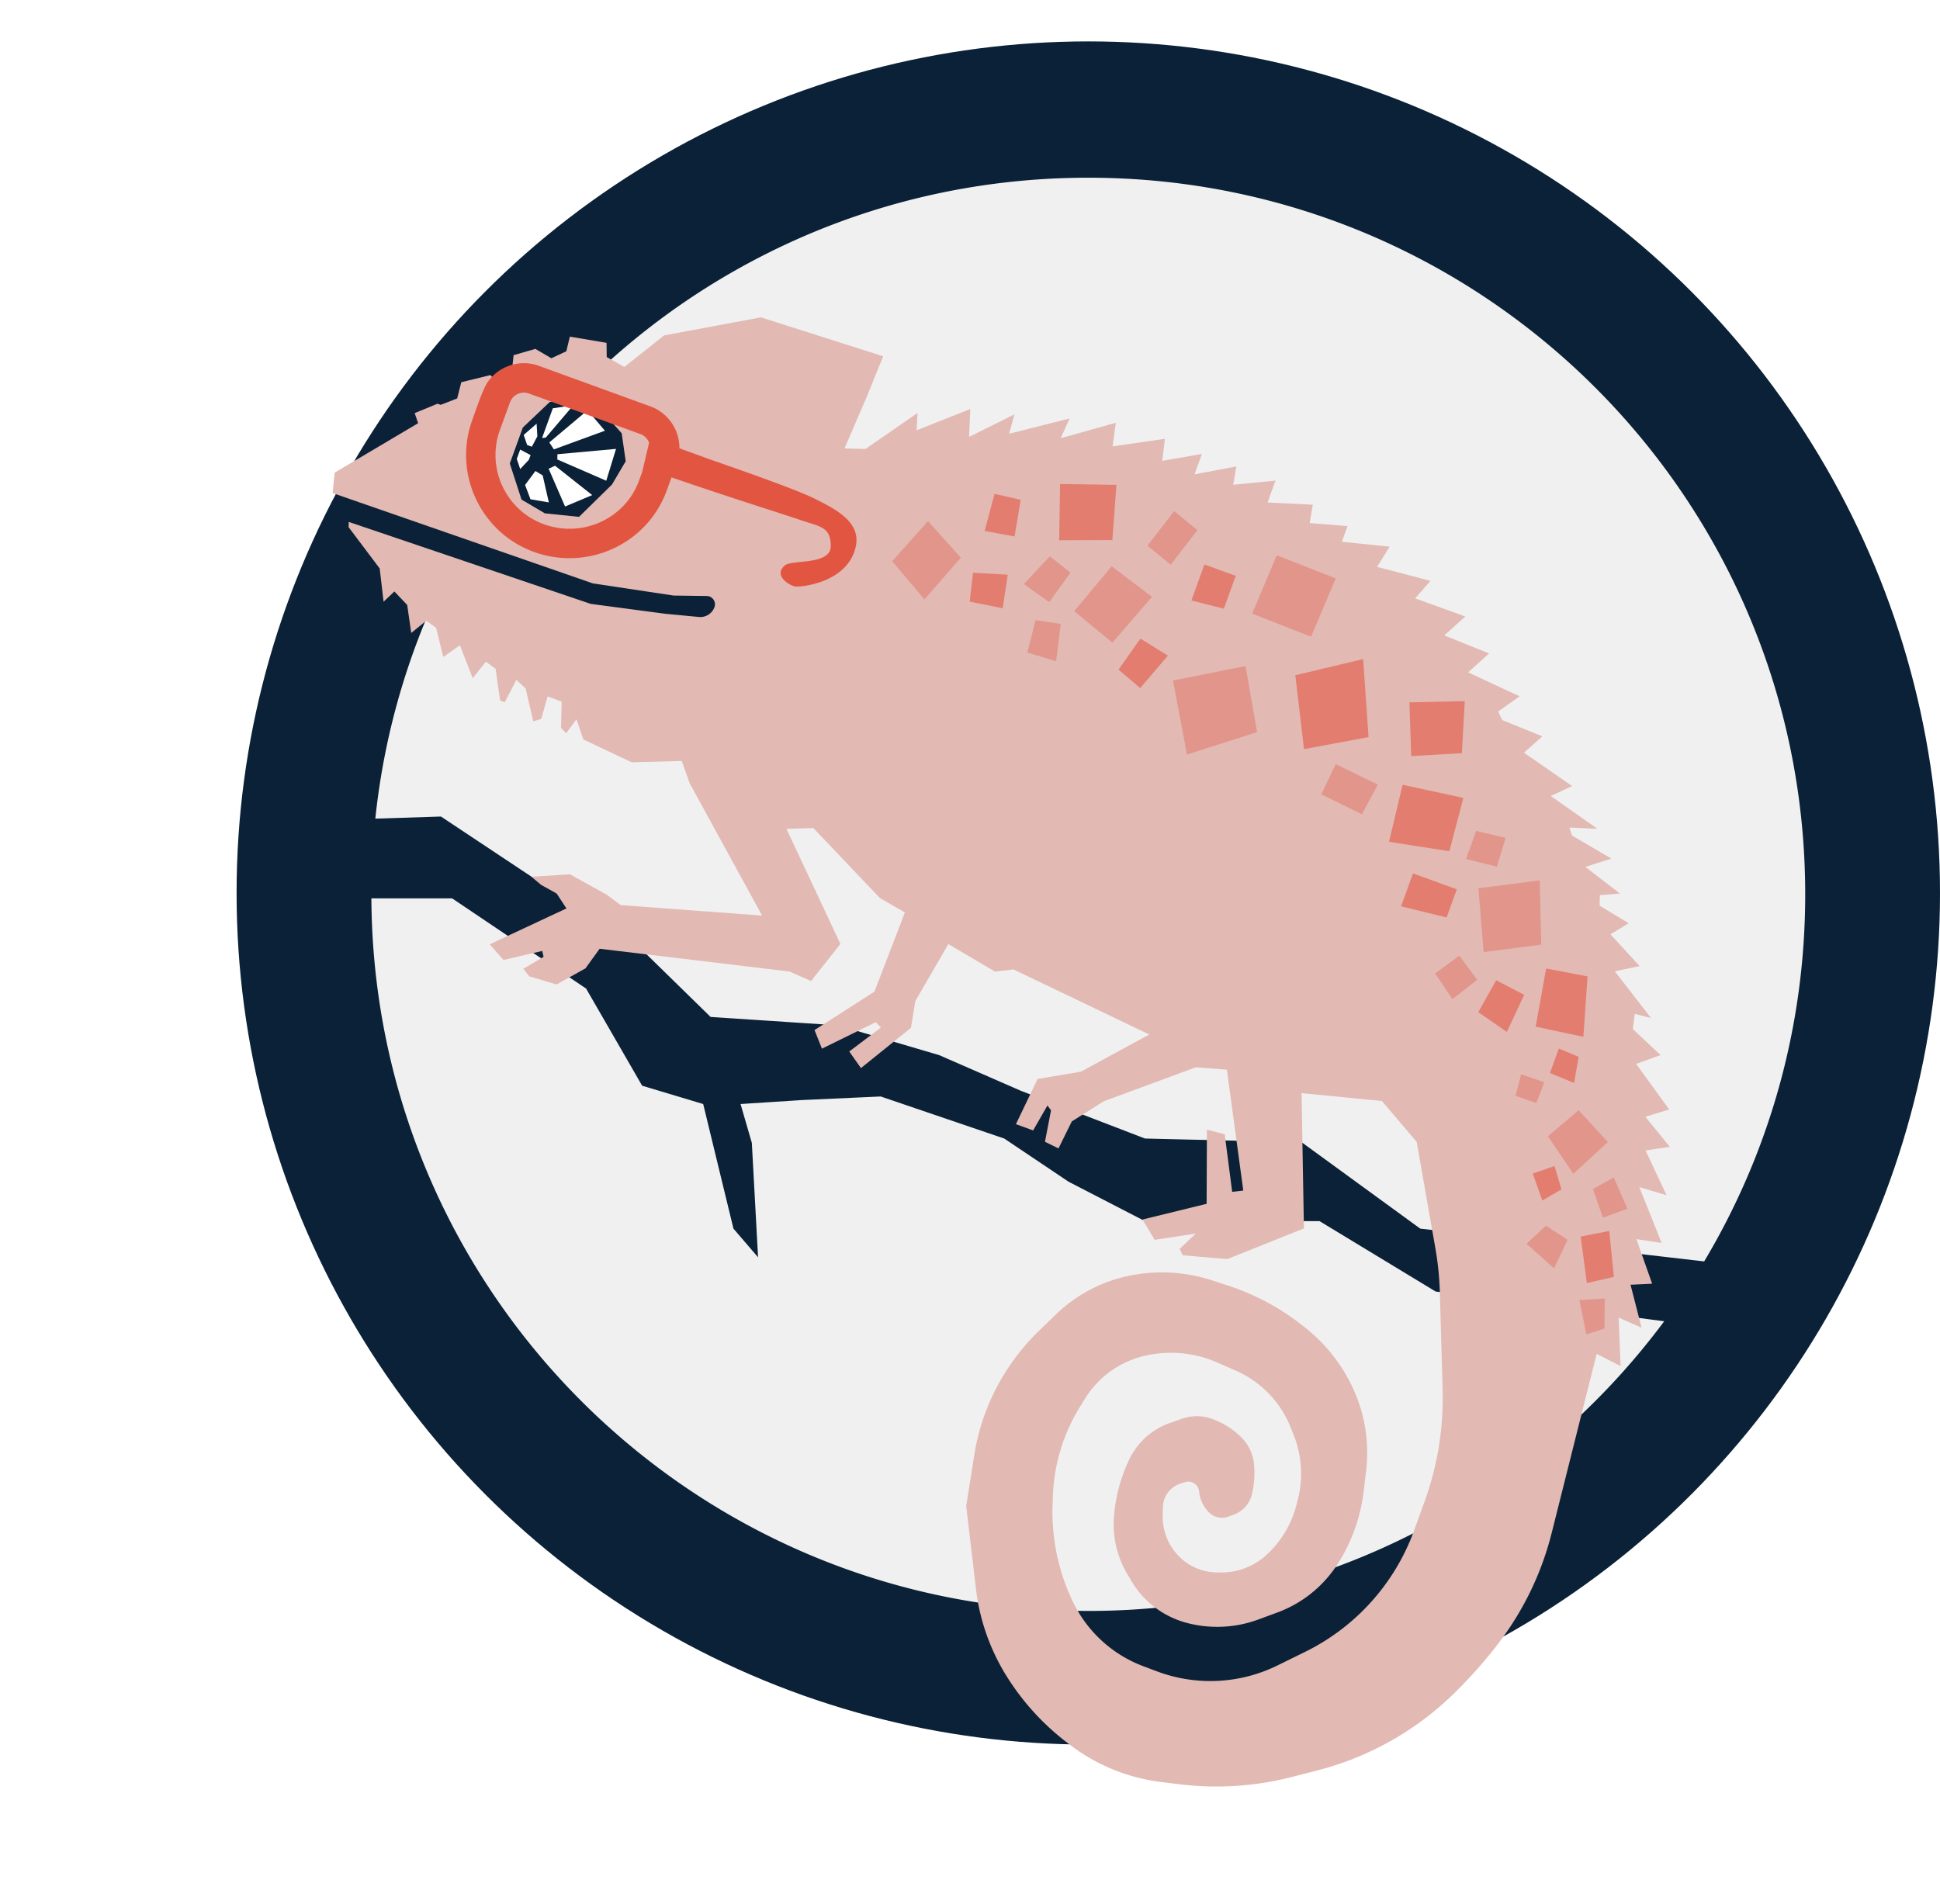 <svg width="328" height="322" xmlns="http://www.w3.org/2000/svg" xmlns:xlink="http://www.w3.org/1999/xlink"><defs><path d="M.002 121.862h13.655l22.648 15.25 9.475 16.426 10.321 3.1 5.118 21.069 4.161 4.848-1.054-19.35-1.906-6.568 10.362-.67 13.335-.607 20.885 7.112 10.875 7.301 12.919 6.669h29.52l19.624 11.902 38.643 5.025c-22.083 29.725-57.46 48.986-97.336 48.986h-.07C54.483 242.355.372 188.472.003 121.862zM121.247 0c66.924 0 121.177 54.253 121.177 121.178 0 22.687-6.234 43.918-17.084 62.073l-48.003-5.544-20.044-14.599-26.497-.636-20.96-8.062L96 148.367l-17.08-5.031-21.565-1.425-11.575-11.32-20.464-13.563-13.55-9.005-11.098.354a120.382 120.382 0 0 1 13.466-44.046L60.557 89.06 67.3 76.668 43.4 45.17l-17.878 1.606C47.696 18.31 82.298 0 121.178 0h.069z" id="a"/><filter x="-3.6%" y="-8.3%" width="108.5%" height="118.8%" filterUnits="objectBoundingBox" id="b"><feOffset dx="1" dy="1" in="SourceAlpha" result="shadowOffsetOuter1"/><feColorMatrix values="0 0 0 0 0.59 0 0 0 0 0.225 0 0 0 0 0.17 0 0 0 1 0" in="shadowOffsetOuter1" result="shadowMatrixOuter1"/><feMerge><feMergeNode in="shadowMatrixOuter1"/><feMergeNode in="SourceGraphic"/></feMerge></filter></defs><g transform="translate(40)" fill="none" fill-rule="evenodd"><circle fill="#0A2137" cx="144" cy="151" r="144"/><g transform="translate(-38.788 29.567)"><g transform="translate(61.576 .485)"><use fill="#F0F0F0" xlink:href="#a"/></g><g transform="translate(-.947)" fill-rule="nonzero"><path d="M196.688 44.635l-8.846 1.284.546-3.989-9.325 2.606 1.51-3.342-10.215 2.583.884-3.268-7.664 3.805.209-4.71-9.083 3.591.163-2.931-8.79 6.09-3.558-.093 3.784-8.799 2.753-6.779-20.665-6.583-16.369 3.046-6.723 5.343-2.984-1.679-.029-2.403-6.205-1.05-.597 2.476-2.522 1.18-2.72-1.582-3.677 1.062-.355 3.46-2.691.82-.867-.912-4.927 1.207-.693 2.74-2.787 1.085-.53-.192-3.868 1.59.58 1.706-14.1 8.355-.354 3.46 43.994 15.276 13.654 2.055 5.612.077a1.401 1.401 0 0 1 1.298 1.878 2.54 2.54 0 0 1-2.63 1.664l-5.693-.541-12.595-1.672-40.915-13.862-.022.89 5.254 6.985.658 5.622 1.825-1.732 2.168 2.28.681 4.733 2.545-2.07 1.661 1.2 1.211 4.924 2.81-1.973 2.173 5.572 2.208-2.79 1.66 1.2.755 5.357.794.287 1.965-3.775 1.566 1.464 1.284 5.55 1.345-.41 1.076-3.798 2.382.862-.113 4.445.867.912 1.751-2.357 1.16 3.411 8.182 3.859 8.463-.226 1.33 3.77 12.252 22.38-23.903-1.773-2.36-1.751-6.233-3.453-6.522.404 1.67 1.394 2.599 1.436 1.662 2.534-12.973 6.07 2.337 2.64 6.537-1.521.242.985-3.435 2.046 1.036 1.273 4.595 1.364 4.877-2.721 2.398-3.319 32.13 3.855 3.61 1.605 4.966-6.277-9.123-19.452 4.544-.15 11.274 11.857 4.211 2.422-5.146 13.39-10.136 6.5 1.256 3.146 9.105-4.48.867.912-5.355 4.043 1.977 2.809 8.452-6.81.737-4.518 5.586-9.642 7.895 4.652 3.125-.364 22.957 11.002-11.555 6.285-7.331 1.234-3.666 7.645 2.911 1.054 2.422-4.208.602.817-1.025 5.311 2.287 1.127 2.252-4.568 5.428-3.419 15.547-5.737 5.242.402 2.776 20.445-1.875.219-1.267-9.73-3.007-.79-.05 12.543-10.84 2.656 2.05 3.434 6.97-1.065-2.736 2.598.507 1.08 7.551.64 12.95-5.181-.4-22.875 13.588 1.33 5.879 6.913 3.167 18.041a51.2 51.2 0 0 1 .75 7.407l.465 16.46a51.2 51.2 0 0 1-3.037 18.872l-1.761 4.867a36.956 36.956 0 0 1-18.45 20.588l-4.68 2.3a25.696 25.696 0 0 1-20.385.988l-2.306-.868a21.641 21.641 0 0 1-11.864-10.842 34.984 34.984 0 0 1-3.461-16.442l.051-1.475a30.793 30.793 0 0 1 4.603-15.147l.841-1.357a16.146 16.146 0 0 1 9.88-7.174 19.473 19.473 0 0 1 12.446 1.076l3.15 1.379a17.572 17.572 0 0 1 9.25 9.53l.516 1.28a17.687 17.687 0 0 1 .732 10.985l-.235.92a17.22 17.22 0 0 1-4.667 8.072l-.153.15a11.275 11.275 0 0 1-7.944 3.2l-.664-.005a9.123 9.123 0 0 1-6.65-2.942 9.64 9.64 0 0 1-2.543-6.878l.046-1.296a4.264 4.264 0 0 1 2.98-3.913l.773-.243a1.821 1.821 0 0 1 2.356 1.525l.021.185c.152 1.295.74 2.5 1.668 3.417a3.123 3.123 0 0 0 3.314.694l.956-.366a4.845 4.845 0 0 0 2.974-3.388c.395-1.64.517-3.332.36-5.011l-.008-.096a7.34 7.34 0 0 0-2.11-4.501l-.002-.001a13.316 13.316 0 0 0-4.307-2.89l-.29-.12a7.687 7.687 0 0 0-5.52-.152l-2.017.713a12.014 12.014 0 0 0-6.923 6.337l-.149.326a26.834 26.834 0 0 0-2.374 9.507 16.312 16.312 0 0 0 2.224 9.27l.734 1.247a15.465 15.465 0 0 0 9.371 7.106c4 1.059 8.229.858 12.11-.575l3.215-1.186a20.487 20.487 0 0 0 10.073-8.037 29.021 29.021 0 0 0 4.503-12.427l.42-3.55a25.777 25.777 0 0 0-1.956-13.305 28.094 28.094 0 0 0-8.215-10.74l-.364-.291a40.873 40.873 0 0 0-12.868-6.946l-2.628-.857a27.425 27.425 0 0 0-14.02-.789 25.065 25.065 0 0 0-12.346 6.502l-2.783 2.682a38.08 38.08 0 0 0-7.248 9.633 36.788 36.788 0 0 0-3.808 11.428l-1.375 8.678 1.641 14.008a35.769 35.769 0 0 0 5.068 14.59 42.164 42.164 0 0 0 10.454 11.51l.507.384a31.72 31.72 0 0 0 15.295 6.195l3.128.383a51.2 51.2 0 0 0 18.97-1.235l4.333-1.115a51.2 51.2 0 0 0 22.966-12.904 80.438 80.438 0 0 0 2.03-2.052c2.317-2.423 4.385-4.874 6.204-7.351a51.2 51.2 0 0 0 8.387-17.832l7.608-30.297 4.043 2.062-.327-8.194 3.874 1.702-1.863-7.255 3.654-.172-2.658-7.542 4.257.644-3.767-9.44 4.595 1.365-3.548-7.565 4.11-.605-4.144-5.09 4.038-1.23-5.592-7.706 4.133-1.495-4.696-4.392.332-2.571 2.743.693-6.121-7.898 4.206-.87-4.938-5.376 3.074-1.878-4.91-2.974.045-1.778 3.39-.269-5.85-4.51 4.397-1.399-6.667-3.909-.411-1.345 4.713.21-7.872-5.54 3.604-1.687-8.137-5.637 3.097-2.767-6.785-2.755-.676-1.441 3.626-2.575-8.71-4.05 3.552-3.2-7.579-3.044 3.553-3.2-8.468-3.065 2.567-2.959-9.02-2.368 2.134-3.415-8.08-.831.957-2.644-6.397-.521.524-3.1-7.647-.376 1.34-3.702-7.14.705.524-3.1-7.067 1.33 1.244-3.438-6.706 1.161.45-3.725z" fill="#E2B9B3"/><g transform="rotate(19.9 -30.625 263.726)"><path fill="#E2B9B3" transform="rotate(19.9 15.783 16.784)" d="M8.464 29.159L4.243 22.41 3.962 17.91 6.777 8.911 15.221 3.567 24.79 7.784 27.604 13.409 27.604 19.314 24.789 26.064 17.189 30.002z"/><path fill="#0A2137" d="M8.633 9.879L5.818 15.504 5.818 21.972 9.759 27.034 14.262 27.877 19.891 26.471 23.268 19.441 24.113 14.941 21.861 10.723 14.543 6.786z"/><path fill="#FFF" d="M9.477 24.503L10.321 21.691 11.729 21.972 14.262 25.909 11.166 26.471z"/><path fill="#FFF" d="M12.292 20.566L13.136 19.722 20.735 22.253 17.076 25.628z"/><path fill="#FFF" d="M6.663 20.847L6.663 19.16 8.633 19.441 8.633 20.285 7.788 22.253z"/><path fill="#FFF" d="M6.381 16.629L7.788 14.098 8.633 16.066 8.351 18.035 7.507 18.035z"/><path fill="#FFF" d="M13.136 18.597L12.855 17.754 21.861 13.535 22.143 19.16z"/><path fill="#FFF" d="M9.477 10.723L12.573 9.036 10.04 15.785 9.477 16.066z"/><path fill="#FFF" d="M10.884 16.347L15.106 9.036 19.047 11.285 12.01 17.191z"/></g><path fill="#E27E6F" opacity=".6" transform="rotate(19.9 268.836 192.807)" d="M266.022 191.12L269.962 189.432 271.65 194.213 269.117 196.182z"/><path fill="#E27E6F" opacity=".6" transform="rotate(19.9 261.068 181.04)" d="M257.917 181.869L259.961 177.889 264.22 178.883 263.708 184.19z"/><path fill="#E25641" opacity=".6" transform="rotate(19.9 269.791 182.943)" d="M265.992 180.693L270.214 178.162 273.591 185.192 269.65 187.724z"/><path fill="#E27E6F" opacity=".6" transform="rotate(19.9 266.322 163.593)" d="M261.396 164.296L264.774 158.39 271.247 161.764 267.588 168.795z"/><path fill="#E27E6F" opacity=".6" transform="rotate(19.9 245.886 135.71)" d="M242.368 136.273L245.183 132.055 249.404 134.866 246.589 139.366z"/><path fill="#E25641" opacity=".6" transform="rotate(19.9 264.29 139.983)" d="M259.366 135.625L266.402 134.499 269.215 144.342 261.053 145.468z"/><path fill="#E25641" opacity=".6" transform="rotate(19.9 241.332 122.249)" d="M237.392 119.296L245.272 119.295 245.272 124.357 237.391 125.202z"/><path fill="#E27E6F" opacity=".6" transform="rotate(19.9 255.054 125.27)" d="M248.44 122.74L257.729 117.958 261.668 128.082 252.943 132.583z"/><path fill="#E27E6F" opacity=".6" transform="rotate(19.9 251.068 113.959)" d="M248.395 111.709L253.461 111.146 253.742 116.208 248.394 116.771z"/><path fill="#E27E6F" opacity=".6" transform="rotate(19.9 227.909 103.932)" d="M223.687 106.323L224.25 100.699 232.131 101.542 231.286 107.166z"/><path fill="#E25641" opacity=".6" transform="rotate(19.9 240.733 109.022)" d="M235.104 104.804L245.518 103.397 246.362 112.678 236.229 114.647z"/><path fill="#E27E6F" opacity=".6" transform="rotate(19.9 176.652 78.504)" d="M173.837 76.114L178.059 75.27 179.466 81.457 174.4 81.738z"/><path fill="#E25641" opacity=".6" transform="rotate(19.9 192.925 82.748)" d="M189.407 84.998L191.096 78.811 196.443 79.936 193.91 86.685z"/><path fill="#E27E6F" opacity=".6" transform="rotate(19.9 204.972 90.398)" d="M196.81 88.149L207.506 81.68 213.134 91.522 203.282 99.116z"/><path fill="#E25641" opacity=".6" transform="rotate(19.9 166.9 69.89)" d="M163.522 68.344L169.151 66.656 170.277 72.281 164.648 73.125z"/><path fill="#E27E6F" opacity=".6" transform="rotate(19.9 156.336 65.17)" d="M150.988 67.28L154.366 58.843 161.684 62.78 158.306 71.498z"/><path fill="#E27E6F" opacity=".6" transform="rotate(19.9 176.78 68.232)" d="M173.402 70.482L175.935 64.576 180.157 65.982 178.468 71.888z"/><path fill="#E25641" opacity=".6" transform="rotate(19.9 242.463 93.498)" d="M236.834 90.967L245.559 87.592 248.092 96.028 240.211 99.404z"/><path fill="#E25641" opacity=".6" transform="rotate(19.9 225.072 89.447)" d="M217.473 87.057L227.324 80.588 232.671 92.681 223.101 98.306z"/><path fill="#E27E6F" opacity=".6" transform="rotate(19.9 187.883 72.7)" d="M182.113 75.934L185.491 66.653 193.653 69.183 189.993 78.745z"/><path fill="#E25641" opacity=".6" transform="rotate(19.9 169.524 57.681)" d="M166.71 54.728L171.213 54.165 172.339 60.352 167.273 61.197z"/><path fill="#E25641" opacity=".6" transform="rotate(19.9 204.914 69.89)" d="M202.1 66.656L207.729 66.656 207.729 72.562 202.1 73.125z"/><path fill="#E27E6F" opacity=".6" transform="rotate(19.9 218.502 71.218)" d="M212.873 76.422L213.436 65.735 224.131 66.015 223.568 76.702z"/><path fill="#E27E6F" opacity=".6" transform="rotate(19.9 197.964 61.393)" d="M194.445 64.065L196.698 57.034 201.482 58.721 199.23 65.752z"/><path fill="#E25641" opacity=".6" transform="rotate(19.9 183.385 57.015)" d="M177.616 54.062L186.622 50.968 189.155 59.967 180.711 63.061z"/><path fill="#E25641" opacity=".6" d="M258.886 168.886L262.556 167.612 263.735 171.557 260.497 173.429z"/><path fill="#E27E6F" opacity=".6" d="M269.068 171.499L272.575 169.551 274.886 174.826 270.735 176.337z"/><path fill="#E27E6F" opacity=".6" d="M256.927 152.102L260.826 153.44 259.486 156.949 255.977 155.745z"/><path fill="#E25641" opacity=".6" d="M261.795 151.877L263.292 147.739 266.644 149.157 265.867 153.556z"/><path fill="#E25641" opacity=".6" d="M249.674 141.59L252.701 136.204 257.432 138.659 254.503 144.928z"/><g filter="url(#b)" transform="rotate(20 -38.928 249.395)" fill="#E25641"><path d="M.315 12.44c0 9.605 7.808 17.418 17.405 17.418 9.688 0 17.57-7.813 17.57-17.417V9.953c-2.707.15-1.05.15 4.973 0 9.034-.225 14.653-.504 18.057-.574 3.405-.071 5.12-.695 6.242 2.388 1.122 3.083-5.42 4.369-6.18 5.729-1.309 2.34 1.996 2.95 2.905 2.74.91-.21 8.188-3.645 7.265-9.92-.613-4.174-5.49-4.706-9.192-5.143-2.469-.292-8.834-.357-19.097-.197h-5.4C33.836 2.08 31.073 0 27.83 0H7.774C4.34 0 1.441 2.336.578 5.504.192 6.947.315 11.069.315 12.441zm4.973-4.975a2.49 2.49 0 0 1 2.486-2.489h20.057a2.48 2.48 0 0 1 1.892.878l.595 5.04v1.547c0 6.86-5.652 12.44-12.598 12.44-6.855 0-12.432-5.58-12.432-12.44V7.465z"/></g></g></g></g></svg>
